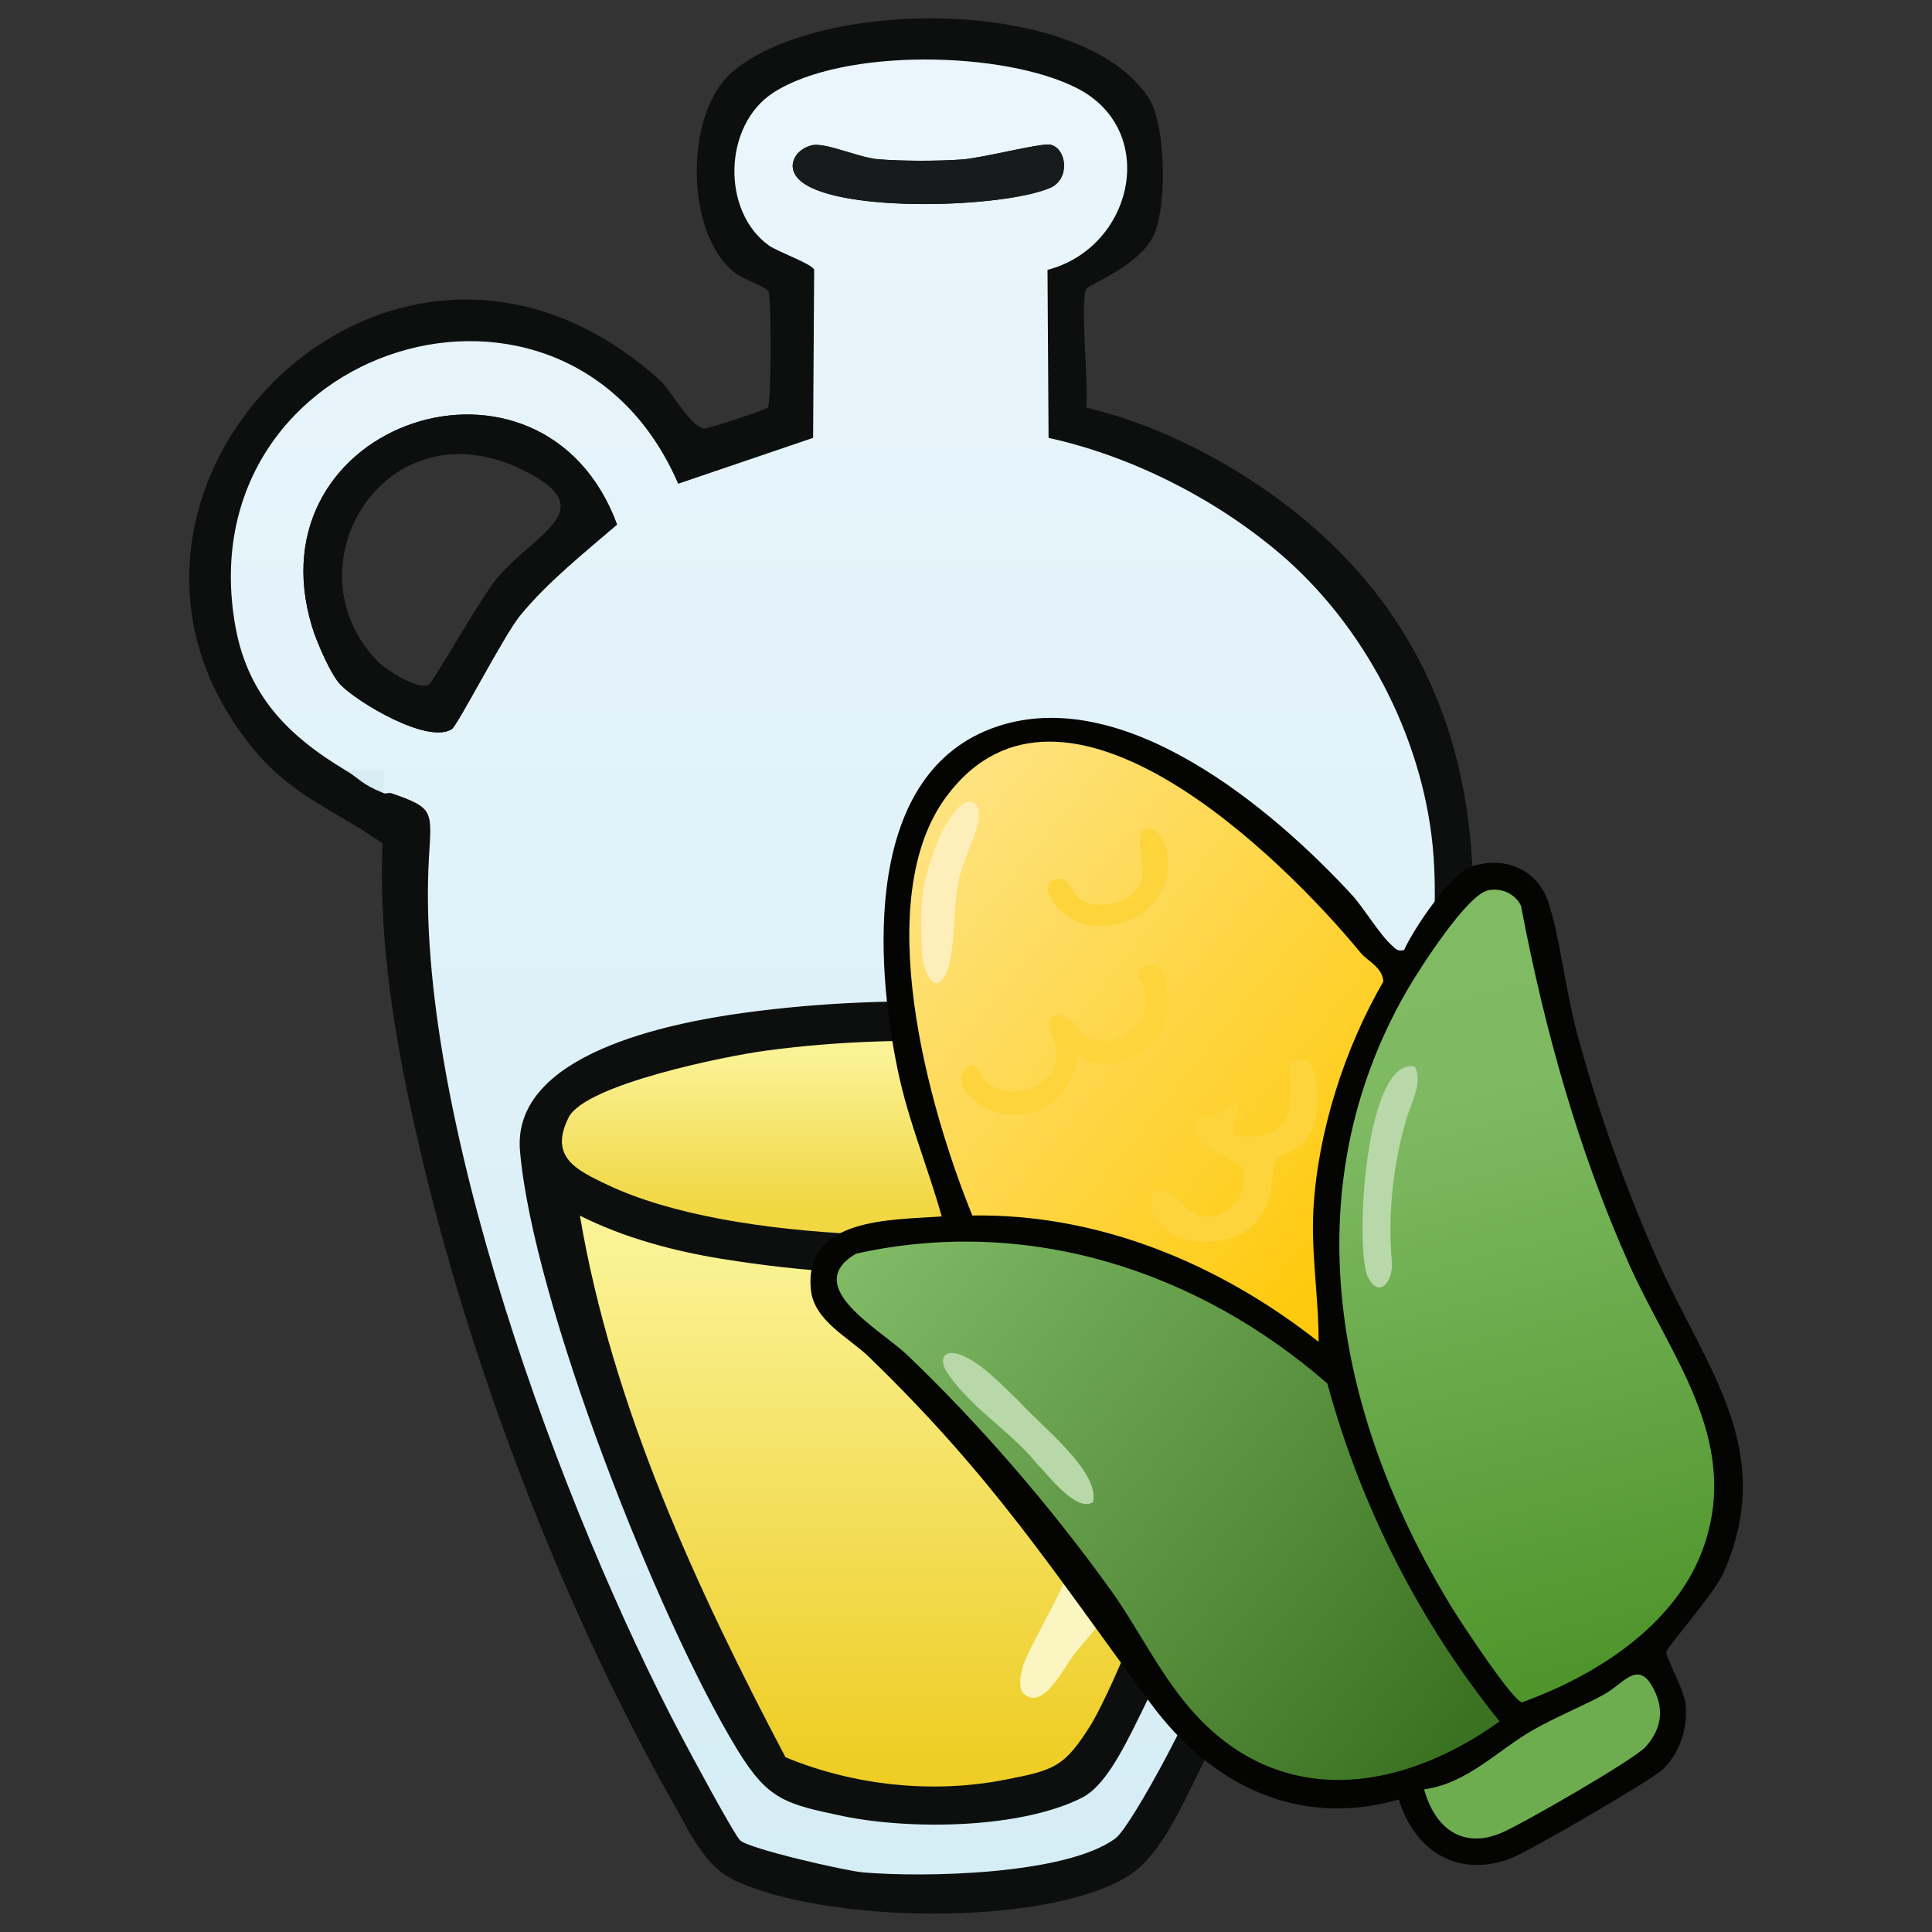 <?xml version="1.0" encoding="UTF-8"?>
<svg id="uuid-57736532-44fa-4ad6-ad65-57ded62d0903" data-name="fill_oilcorn" xmlns="http://www.w3.org/2000/svg" xmlns:xlink="http://www.w3.org/1999/xlink" viewBox="0 0 128 128">
  <rect x="0" y="0" width="128" height="128" fill="#333333" stroke="none"/>
  <defs>
    <linearGradient id="uuid-648d47ba-e250-402a-9f7b-69e9e60d9c0b" x1="55.18" y1="3.94" x2="55.18" y2="124.19" gradientUnits="userSpaceOnUse">
      <stop offset="0" stop-color="#eaf6fb"/>
      <stop offset="1" stop-color="#d5edf5"/>
    </linearGradient>
    <linearGradient id="uuid-5ca5642b-5917-48ef-bdc3-f8860f8e8e8a" x1="1155.75" y1="-870.01" x2="1155.82" y2="-803.01" gradientTransform="translate(-518 518) scale(.5)" gradientUnits="userSpaceOnUse">
      <stop offset="0" stop-color="#faf294"/>
      <stop offset="1" stop-color="#eecd25"/>
    </linearGradient>
    <linearGradient id="uuid-d781d2c5-31ce-45f3-8b5f-d5c38ef65df9" x1="1153.65" y1="-895.92" x2="1153.66" y2="-875.92" gradientTransform="translate(-518 518) scale(.5)" gradientUnits="userSpaceOnUse">
      <stop offset="0" stop-color="#faf294"/>
      <stop offset="1" stop-color="#f1d742"/>
    </linearGradient>
    <linearGradient id="uuid-3eecb96b-67eb-4609-81ae-8431ba1eeb3b" x1="-1145.32" y1="1010.39" x2="-1120.4" y2="1108.53" gradientTransform="translate(666 -444) scale(.5)" gradientUnits="userSpaceOnUse">
      <stop offset="0" stop-color="#80bb64"/>
      <stop offset=".23" stop-color="#7fba63"/>
      <stop offset="1" stop-color="#4f952c"/>
    </linearGradient>
    <linearGradient id="uuid-14eb02ed-7b1f-41e9-88ec-b0f71f25e4eb" x1="-1216.63" y1="1052.62" x2="-1137.12" y2="1115.32" gradientTransform="translate(666 -444) scale(.5)" gradientUnits="userSpaceOnUse">
      <stop offset="0" stop-color="#80ba64"/>
      <stop offset="1" stop-color="#3b7222"/>
    </linearGradient>
    <linearGradient id="uuid-e8fc1198-4766-48eb-9cc3-8f75ab2cb99d" x1="-1211.73" y1="1002.31" x2="-1151.71" y2="1050.97" gradientTransform="translate(666 -444) scale(.5)" gradientUnits="userSpaceOnUse">
      <stop offset="0" stop-color="#fee27d"/>
      <stop offset="1" stop-color="#feca0e"/>
    </linearGradient>
  </defs>
  <path d="M96.42,70.55c2.68-13.26,1.29-26.18-9.26-35.49-4.19-3.7-9.77-6.78-15.19-8.05.17-1.38-.45-7.23.02-7.89.23-.31,3.3-1.43,4.37-3.38.99-1.82.9-7.38-.21-9.17C71.85-.29,54.16-.21,48.45,4.83c-3.09,2.72-3.08,10.63.21,13.22.64.51,2.19.94,2.28,1.33.15.61.18,7.33-.07,7.62-.15.17-3.99,1.41-4.21,1.39-.93-.11-2.25-2.58-2.91-3.17C25.84,9.04,2.76,32.95,16.93,49.79c2.51,2.99,5.35,3.93,8.41,6.09-.29,7.36,1.1,14.57,2.82,21.68,3.38,13.94,9.41,29.54,16.5,42,1.06,1.87,2.02,4.08,3.99,5.01,5.95,2.82,20.16,3.13,25.89-.15,3.3-1.88,4.75-7.95,7.13-10.86,5.81-8.69,19.51-43.9,14.75-43.01ZM32.93,38.31c-1.08,1.29-4.16,6.78-4.5,7.03-.65.47-2.85-.95-3.35-1.45-6.2-6.24.39-17.24,9.53-12.78,5.42,2.66.86,4.16-1.68,7.2Z" style="fill: #0d0f0f;"/>
  <path d="M94.92,56.05c-.73-7.37-4.61-14.74-10.26-19.49-4.26-3.58-9.74-6.35-15.19-7.55l-.07-11.13c5.7-1.49,7.42-9.23,1.97-12.03-4.85-2.49-15.5-2.69-20.12.28-3.34,2.14-3.47,7.88-.3,10.14.62.43,2.9,1.23,2.99,1.61l-.07,11.13-8.94,3.04c-7.34-17-32.37-9.3-29.39,9.13.77,4.82,3.52,7.56,7.38,9.87,1.05.26,1.81.65,2.5,1.5.14.06.35-.05.5,0,2.85.98,2.68,1.16,2.5,4.25-1,16.75,8.81,43.25,16.74,58.26.55,1.04,3.47,6.49,3.88,6.87.59.56,6.93,2.01,8.13,2.12,4.03.35,13.47.17,16.74-2.26,1.09-.81,6.11-10.2,5.93-11.37-.11-.73-.98-1.5-.93-2.37-2.53,2.21-4.37,9.59-7.2,11.04-4.08,2.08-11.39,2.15-15.82,1.24-3.88-.81-5.01-1.08-7.06-4.44-5.29-8.69-13.54-29.72-14.38-39.65-.54-6.43,9.95-8.46,14.78-9.13,10.32-1.42,21.77-.84,31.91,1.47.52-4.74,5.36-4.01,8.04-1.54,1.78,1.64.57,3.01.94,3.52,1.19,1.64,2.99.59,3.56-1,1.27-3.53,1.61-9.78,1.24-13.51ZM34.43,40.81c-1.08,1.34-4.13,7.27-4.5,7.5-1.61,1-6.2-1.76-7.35-2.92-.66-.67-1.61-2.89-1.9-3.85-4.16-13.66,15.3-20.06,20.2-6.79-2.14,1.85-4.67,3.86-6.45,6.06ZM53.15,12.07c-1.18-.89-.55-2.15.62-2.44.89-.23,3.11.81,4.4.92,1.62.13,3.9.13,5.52.02,1.41-.09,5.32-1.13,5.92-.98,1.07.27,1.3,2.29-.04,2.86-3.1,1.31-13.75,1.66-16.42-.38Z" style="fill: url(#uuid-648d47ba-e250-402a-9f7b-69e9e60d9c0b);"/>
  <path d="M72.32,114.2c-1.8,2.87-2.41,3.07-5.78,3.72-4.76.93-10.02.37-14.5-1.5-5.91-11.21-11.49-23.29-13.62-35.88,2.9,1.46,6.18,2.34,9.39,2.86,10.81,1.76,21.39,1.23,32.09-.84-.27,1.46,1.5,5.36,1.42,6.15-.04.39-2.67,3.21-3.2,7.75-1,8.54-5.17,16.72-5.8,17.73Z" style="fill: url(#uuid-5ca5642b-5917-48ef-bdc3-f8860f8e8e8a);"/>
  <path d="M80.42,71.05c-.43,2.99-1.25,5.92-1.02,8.98-1.81.05-3.52.69-5.29.96-9.16,1.41-25.47,1.5-33.88-2.5-2.04-.97-3.87-1.83-2.56-4.45,1.1-2.21,10.51-4.09,13.06-4.43,9.87-1.33,19.98-.52,29.69,1.44Z" style="fill: url(#uuid-d781d2c5-31ce-45f3-8b5f-d5c38ef65df9);"/>
  <path d="M78.34,91.53c-.54,3.51-2.24,7.16-2.78,10.54-.69,3.02-2.36,5.17-4.19,7.27-.85.97-2.23,4.18-3.62,2.81-.35-.61-.06-1.65.25-2.35.73-1.56,1.61-3.04,2.34-4.61,2.36-4.6,3.49-9.55,5.3-14.37,1.02-3.28,2.78-1.84,2.7.52v.18Z" style="fill: #faf5c1;"/>
  <path d="M22.92,51.05h2.5s0,1.5,0,1.5c-1.56-.64-1.54-.93-2.5-1.5Z" style="fill: #d8ecf3;"/>
  <path d="M22.58,45.39c-.66-.67-1.61-2.89-1.9-3.85-4.16-13.66,15.3-20.06,20.2-6.79-2.15,1.85-4.68,3.86-6.45,6.06-1.08,1.34-4.13,7.27-4.5,7.5-1.61,1-6.2-1.76-7.35-2.93ZM25.09,43.89c.5.5,2.7,1.92,3.35,1.45.34-.25,3.42-5.73,4.5-7.02,2.54-3.04,7.1-4.55,1.67-7.2-9.14-4.47-15.73,6.53-9.52,12.77Z" style="fill: #0d0f0f;"/>
  <path d="M53.77,9.63c.89-.22,3.11.82,4.4.92,1.61.13,3.9.13,5.52.02,1.4-.09,5.32-1.13,5.92-.98,1.08.27,1.3,2.29-.04,2.86-3.1,1.32-13.75,1.66-16.42-.37-1.18-.9-.55-2.15.62-2.45Z" style="fill: #171b1c;"/>
  <g>
    <path d="M93.03,62.93c.61-1.37,3.09-5.03,4.35-5.48,2.26-.81,4.51.12,5.23,2.4.78,2.49,1.12,5.78,1.84,8.48,1.4,5.25,3.29,10.53,5.51,15.47,3.1,6.91,7.8,12.32,4.22,20.42-.59,1.33-3.72,4.89-3.78,5.21-.07.37,1.21,2.49,1.29,3.62.11,1.52-.41,3.09-1.51,4.16-.79.76-8.89,5.45-10.08,5.91-3.5,1.34-6.4-.49-7.42-3.9-6.69,1.93-12.49-1-16.44-6.36-6.6-8.96-10.43-14.98-18.67-22.96-1.34-1.3-3.66-2.4-3.85-4.48-.45-4.78,5.34-4.58,8.67-4.83-.9-3.22-2.2-6.3-2.89-9.59-1.55-7.34-2.32-19.9,6.57-22.87,8.4-2.81,18.18,5.39,23.48,11.14.81.88,1.84,2.63,2.65,3.35.29.26.37.43.84.32Z" style="fill: #040502;"/>
    <path d="M98.6,58.98c.87-.17,1.79.23,2.17,1.03,1.55,8.17,3.79,16.2,7.18,23.79,2.7,6.04,7.32,11.5,4.98,18.52-1.75,5.25-7.13,8.68-12.09,10.46-.62-.07-4.07-5.33-4.63-6.24-7.67-12.55-10.69-27.56-3-40.91.81-1.4,3.98-6.36,5.38-6.64Z" style="fill: url(#uuid-3eecb96b-67eb-4609-81ae-8431ba1eeb3b);"/>
    <path d="M87.94,91.66c2.22,8.17,6.11,15.8,11.41,22.39-6.65,4.76-14.7,5.85-20.48-.83-2.09-2.41-3.49-5.39-5.35-7.97-3.93-5.45-8.6-10.89-13.46-15.52-1.76-1.67-7.02-4.5-3.35-6.67,11.36-2.53,22.62,1.1,31.23,8.6Z" style="fill: url(#uuid-14eb02ed-7b1f-41e9-88ec-b0f71f25e4eb);"/>
    <path d="M90.16,63.14c.42.51,1.45.96,1.49,1.89-2.56,4.41-4.33,9.92-4.63,15.03-.17,2.97.35,5.89.34,8.84-6.52-5.14-14.51-8.5-22.94-8.37-2.94-7.23-6.77-20.98-1.71-27.77,7.7-10.33,22.25,4.06,27.44,10.37Z" style="fill: url(#uuid-e8fc1198-4766-48eb-9cc3-8f75ab2cb99d);"/>
    <path d="M94.36,118.55c2.88-.4,4.94-2.65,7.22-3.94,1.51-.86,3.14-1.51,4.66-2.33,1.26-.68,2.21-2.25,3.18-.63.87,1.45.72,2.84-.39,4.08-.75.84-8.24,5.16-9.6,5.72-2.61,1.08-4.4-.41-5.08-2.91Z" style="fill: #6eac50;"/>
    <path d="M93.75,70.7c.58,1.13-.44,2.65-.68,3.82-.79,2.79-1.13,6.11-.86,9.05.13,1.33-.88,2.58-1.62.95-.83-2.18-.12-14.41,3.11-13.87l.05.05Z" style="fill: #b8d8a9;"/>
    <path d="M72.39,99.53c-1.1.68-2.94-1.81-3.7-2.57-1.81-2.23-4.57-3.79-6.08-6.26-.39-.89.11-1.28,1.03-.94,1.42.56,2.63,1.91,3.76,2.97,1.52,1.7,5.46,4.74,5.02,6.75l-.03.05Z" style="fill: #b8d8a9;"/>
    <path d="M86.66,70.3c.66.46.71,3.01.48,3.89-.61,2.33-2.17,1.99-2.61,2.72-.26.43-.22,1.73-.47,2.52-.68,2.13-2.37,2.94-4.52,2.83-1.79-.09-3.76-1.38-3.16-3.35,1.75-.4,1.96,1.61,3.49,1.7,1.56.09,3-1.62,2.46-3.16-.28-.78-3.9-1.24-2.96-3.54,1.5.38,1.55-.49,2.66-1l-.33,2.33c3.88.49,4.1-1.88,3.66-4.99.38.06,1.03-.13,1.29.05Z" style="fill: #fdd43b;"/>
    <path d="M71.39,69.92c-.33,3.63-4.5,5.34-7.17,2.67-.48-.48-.75-1-.33-1.68.65-1.05,1.18.55,1.52.82,1.61,1.28,4.3.45,4.59-1.74.13-1.02-.97-2.16-.28-2.58,1.15-.69,1.71,1.17,2.56,1.43,1.36.41,2.54-.11,3.24-1.29,1.12-1.91-.26-2.48-.14-3.13.07-.41.89-.7,1.35-.36.78.57.7,2.9.42,3.8-.68,2.15-3.93,3.47-5.77,2.05Z" style="fill: #fdd43b;"/>
    <path d="M61.26,58.4c.42-1.58,1.08-3.7,2.27-4.92.56-.57,1.29-.47,1.31.37.12.88-.68,2.33-1.06,3.55-.77,2.16-.36,4.55-.97,6.79-.86,2.24-1.76-.05-1.74-1.31-.06-1.44-.1-2.99.17-4.36l.03-.13Z" style="fill: #feefba;"/>
    <path d="M75.88,54.94c1.2-.34,1.54,1.65,1.51,2.48-.11,3.53-5.02,5.32-7.35,2.68-.36-.41-1.09-1.58-.16-1.83,1-.28,1.1.9,1.69,1.3,1.33.89,3.84.14,4.13-1.47.16-.87-.61-2.93.17-3.15Z" style="fill: #fdd43b;"/>
  </g>
</svg>